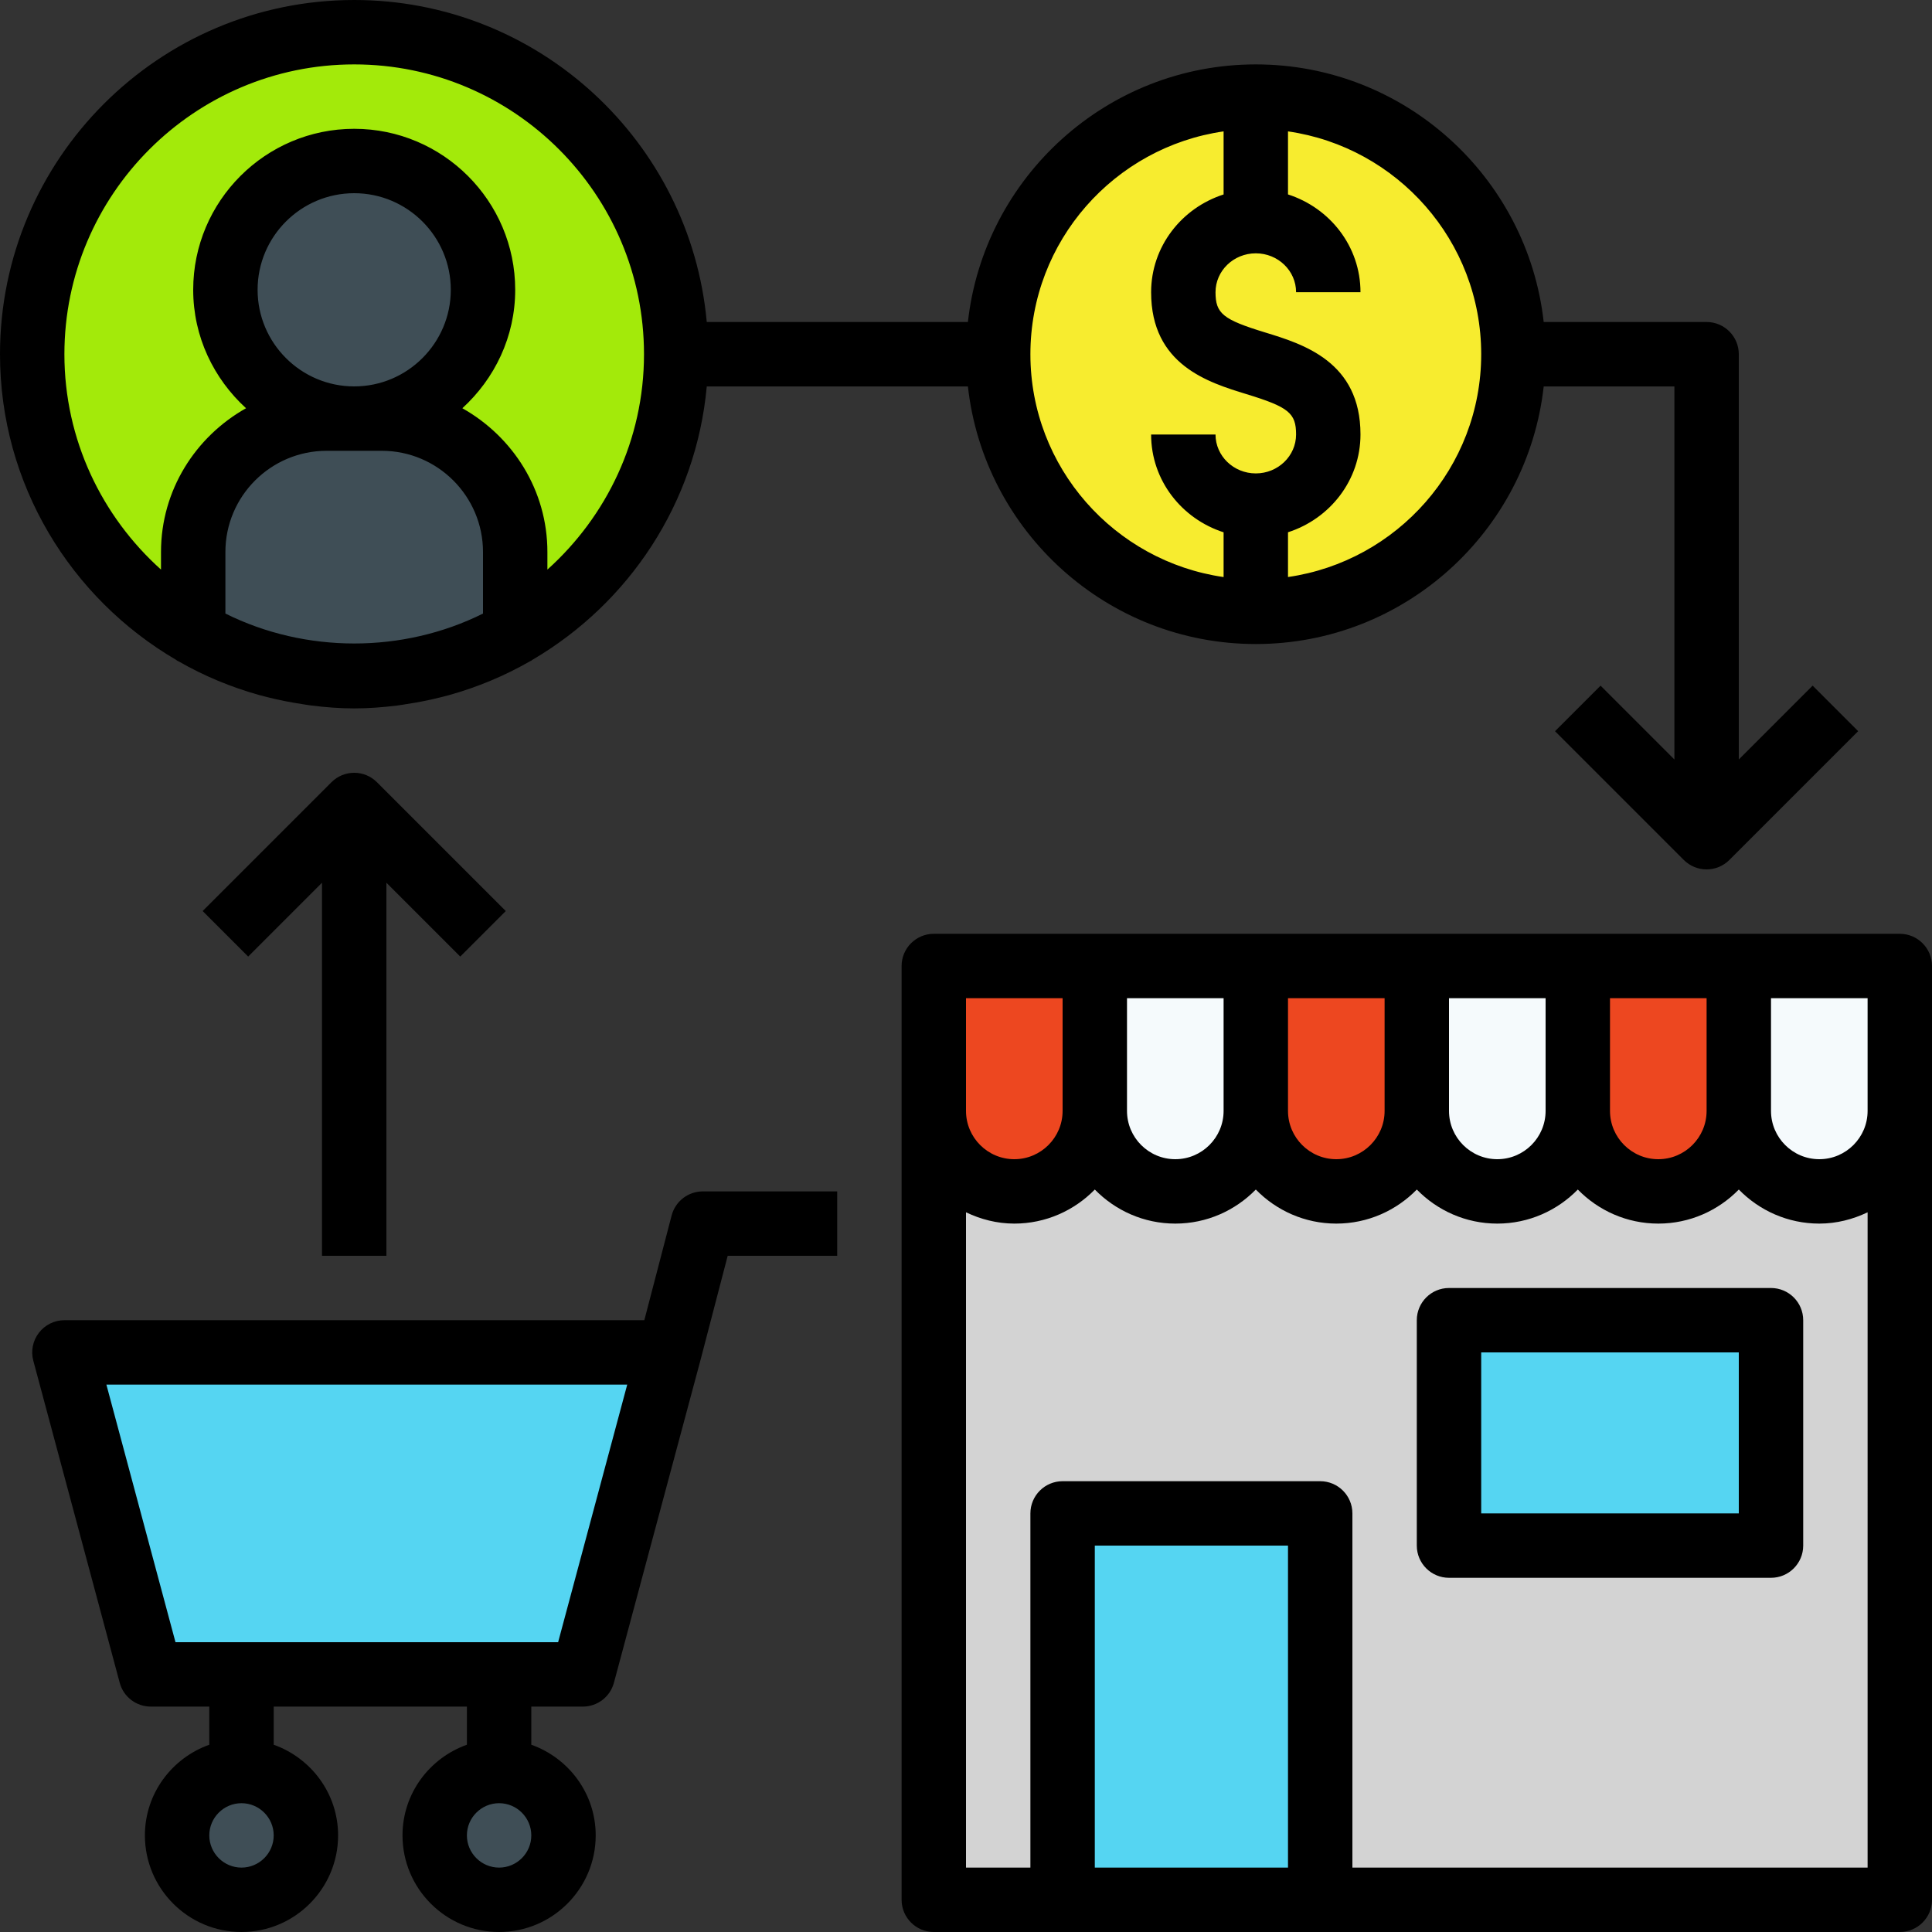 <?xml version="1.0" encoding="iso-8859-1"?>
<!-- Generator: Adobe Illustrator 19.0.0, SVG Export Plug-In . SVG Version: 6.00 Build 0)  -->
<svg version="1.1" id="Capa_1" xmlns="http://www.w3.org/2000/svg" xmlns:xlink="http://www.w3.org/1999/xlink" x="0px" y="0px"
	 viewBox="0 0 480 480" style="enable-background:new 0 0 480 480;" xml:space="preserve">
<rect x="0" y="0" width="480" height="480" fill="#333333" stroke="none"/>
<circle style="fill:#A3EA0A;" cx="88" cy="88" r="80"/>
<circle style="fill:#F7EC2F;" cx="312" cy="88" r="64"/>
<g>
	<circle style="fill:#3F4E56;" cx="88" cy="72" r="32"/>
	<path style="fill:#3F4E56;" d="M94.848,104H81.152C62.84,104,48,118.84,48,137.152v20.056C59.776,164.032,73.408,168,88,168
		s28.224-3.968,40-10.792v-20.056C128,118.84,113.16,104,94.848,104z"/>
</g>
<path style="fill:#D3D3D3;" d="M232,240h240v232H232V240z"/>
<path style="fill:#ED4720;" d="M232,240v36c0,11.048,8.952,20,20,20s20-8.952,20-20v-36H232z"/>
<path style="fill:#F5FAFC;" d="M272,240v36c0,11.048,8.952,20,20,20s20-8.952,20-20v-36H272z"/>
<path style="fill:#ED4720;" d="M312,240v36c0,11.048,8.952,20,20,20s20-8.952,20-20v-36H312z"/>
<g>
	<path style="fill:#F5FAFC;" d="M352,240v36c0,11.048,8.952,20,20,20s20-8.952,20-20v-36H352z"/>
	<path style="fill:#F5FAFC;" d="M432,240v36c0,11.048,8.952,20,20,20s20-8.952,20-20v-36H432z"/>
</g>
<path style="fill:#ED4720;" d="M392,240v36c0,11.048,8.952,20,20,20s20-8.952,20-20v-36H392z"/>
<path style="fill:#55D5F2;" d="M166.264,336H16l21.464,80h107.328L166.264,336z"/>
<g>
	<circle style="fill:#3F4E56;" cx="60" cy="456" r="16"/>
	<circle style="fill:#3F4E56;" cx="124" cy="456" r="16"/>
</g>
<g>
	<path style="fill:#55D5F2;" d="M264,376h64v96h-64V376z"/>
	<path style="fill:#55D5F2;" d="M360,328h80v56h-80V328z"/>
</g>
<path d="M472,232h-40h-40h-40h-40h-40h-40c-4.416,0-8,3.584-8,8v36v196c0,4.416,3.584,8,8,8h32h64h144c4.416,0,8-3.584,8-8V276v-36
	C480,235.584,476.416,232,472,232z M272,384h48v80h-48V384z M328,368h-64c-4.416,0-8,3.584-8,8v88h-16V301.192
	c3.648,1.744,7.688,2.808,12,2.808c7.84,0,14.912-3.256,20-8.464c5.088,5.208,12.16,8.464,20,8.464s14.912-3.256,20-8.464
	c5.088,5.208,12.16,8.464,20,8.464s14.912-3.256,20-8.464c5.088,5.208,12.16,8.464,20,8.464s14.912-3.256,20-8.464
	c5.088,5.208,12.16,8.464,20,8.464s14.912-3.256,20-8.464c5.088,5.208,12.16,8.464,20,8.464c4.312,0,8.352-1.064,12-2.808V464H336
	v-88C336,371.584,332.416,368,328,368z M464,276c0,6.616-5.384,12-12,12s-12-5.384-12-12v-28h24V276z M424,276
	c0,6.616-5.384,12-12,12s-12-5.384-12-12v-28h24V276z M384,276c0,6.616-5.384,12-12,12s-12-5.384-12-12v-28h24V276z M344,276
	c0,6.616-5.384,12-12,12s-12-5.384-12-12v-28h24V276z M304,276c0,6.616-5.384,12-12,12s-12-5.384-12-12v-28h24V276z M264,276
	c0,6.616-5.384,12-12,12s-12-5.384-12-12v-28h24V276z"/>
<path d="M144.8,424c3.624,0,6.792-2.432,7.728-5.928l21.464-80c0.008-0.016,0-0.04,0-0.056h0.016L180.792,312H208v-16h-33.392
	c-3.64,0-6.824,2.456-7.744,5.984L160.08,328H16c-2.488,0-4.832,1.16-6.344,3.136s-2.024,4.536-1.376,6.944l21.464,80
	c0.928,3.488,4.096,5.92,7.72,5.92H52v9.472c-9.288,3.312-16,12.112-16,22.528c0,13.232,10.768,24,24,24s24-10.768,24-24
	c0-10.416-6.712-19.216-16-22.528V424h48v9.472c-9.288,3.312-16,12.112-16,22.528c0,13.232,10.768,24,24,24s24-10.768,24-24
	c0-10.416-6.712-19.216-16-22.528V424H144.8z M155.832,344l-17.168,64H43.6l-17.168-64H155.832z M60,464c-4.408,0-8-3.592-8-8
	s3.592-8,8-8s8,3.592,8,8S64.408,464,60,464z M124,464c-4.408,0-8-3.592-8-8s3.592-8,8-8c4.408,0,8,3.592,8,8S128.408,464,124,464z"
	/>
<path d="M424,80h-40.472c-4-35.944-34.536-64-71.528-64s-67.528,28.056-71.528,64h-64.88C171.536,35.216,133.824,0,88,0
	C39.48,0,0,39.48,0,88c0,32.368,17.616,60.64,43.72,75.92c0.096,0.064,0.176,0.152,0.272,0.208c0.128,0.072,0.264,0.12,0.392,0.192
	c6.248,3.584,12.976,6.4,20.064,8.376c0.656,0.184,1.32,0.344,1.984,0.512c2.784,0.704,5.624,1.272,8.504,1.704
	c0.816,0.128,1.632,0.272,2.448,0.376C80.872,175.72,84.4,176,88,176s7.128-0.28,10.616-0.704c0.824-0.104,1.632-0.248,2.448-0.376
	c2.888-0.432,5.72-1,8.504-1.704c0.664-0.168,1.328-0.328,1.984-0.512c7.088-1.976,13.808-4.792,20.064-8.376
	c0.128-0.072,0.264-0.12,0.392-0.192c0.104-0.056,0.176-0.144,0.272-0.208c23.92-14.008,40.68-38.928,43.312-67.92h64.88
	c4,35.944,34.536,64,71.528,64s67.528-28.056,71.528-64H416v92.688l-18.344-18.344l-11.312,11.312l32,32
	c1.56,1.552,3.608,2.336,5.656,2.336s4.096-0.784,5.656-2.344l32-32l-11.312-11.312L432,188.688V88C432,83.584,428.416,80,424,80
	L424,80z M304,32.64v15.672c-10.416,3.352-18.008,12.92-18.008,24.296c0,18.064,14.24,22.416,23.664,25.304
	c10.504,3.216,12.352,4.712,12.352,10.032c0,5.336-4.488,9.672-10.008,9.672s-10.008-4.336-10.008-9.664h-16
	c0,11.384,7.592,20.944,18.008,24.296v11.12c-27.096-3.904-48-27.208-48-55.36S276.904,36.544,304,32.64z M320,143.36v-11.12
	c10.416-3.352,18.008-12.92,18.008-24.304c0-18.088-14.248-22.448-23.68-25.336c-10.496-3.208-12.336-4.704-12.336-10
	c0-5.336,4.488-9.664,10.008-9.664s10.008,4.336,10.008,9.664h16c0-11.384-7.592-20.944-18.008-24.296V32.64
	c27.096,3.904,48,27.208,48,55.36S347.096,139.456,320,143.36L320,143.36z M56,152.432v-15.288C56,123.28,67.28,112,81.152,112
	h13.704C108.72,112,120,123.28,120,137.152v15.288C100.096,162.352,75.904,162.352,56,152.432z M64,72c0-13.232,10.768-24,24-24
	s24,10.768,24,24s-10.768,24-24,24S64,85.232,64,72z M136,141.512v-4.36c0-15.384-8.584-28.664-21.128-35.728
	C122.88,94.104,128,83.68,128,72c0-22.056-17.944-40-40-40S48,49.944,48,72c0,11.68,5.12,22.104,13.128,29.424
	C48.584,108.48,40,121.768,40,137.152v4.36C25.312,128.32,16,109.248,16,88c0-39.696,32.304-72,72-72s72,32.304,72,72
	C160,109.248,150.688,128.32,136,141.512z"/>
<path d="M96,312v-92.688l18.344,18.344l11.312-11.312l-32-32c-3.128-3.128-8.184-3.128-11.312,0l-32,32l11.312,11.312L80,219.312
	V312H96z"/>
<path d="M360,392h80c4.416,0,8-3.584,8-8v-56c0-4.416-3.584-8-8-8h-80c-4.416,0-8,3.584-8,8v56C352,388.416,355.584,392,360,392z
	 M368,336h64v40h-64V336z"/>
<g>
</g>
<g>
</g>
<g>
</g>
<g>
</g>
<g>
</g>
<g>
</g>
<g>
</g>
<g>
</g>
<g>
</g>
<g>
</g>
<g>
</g>
<g>
</g>
<g>
</g>
<g>
</g>
<g>
</g>
</svg>

